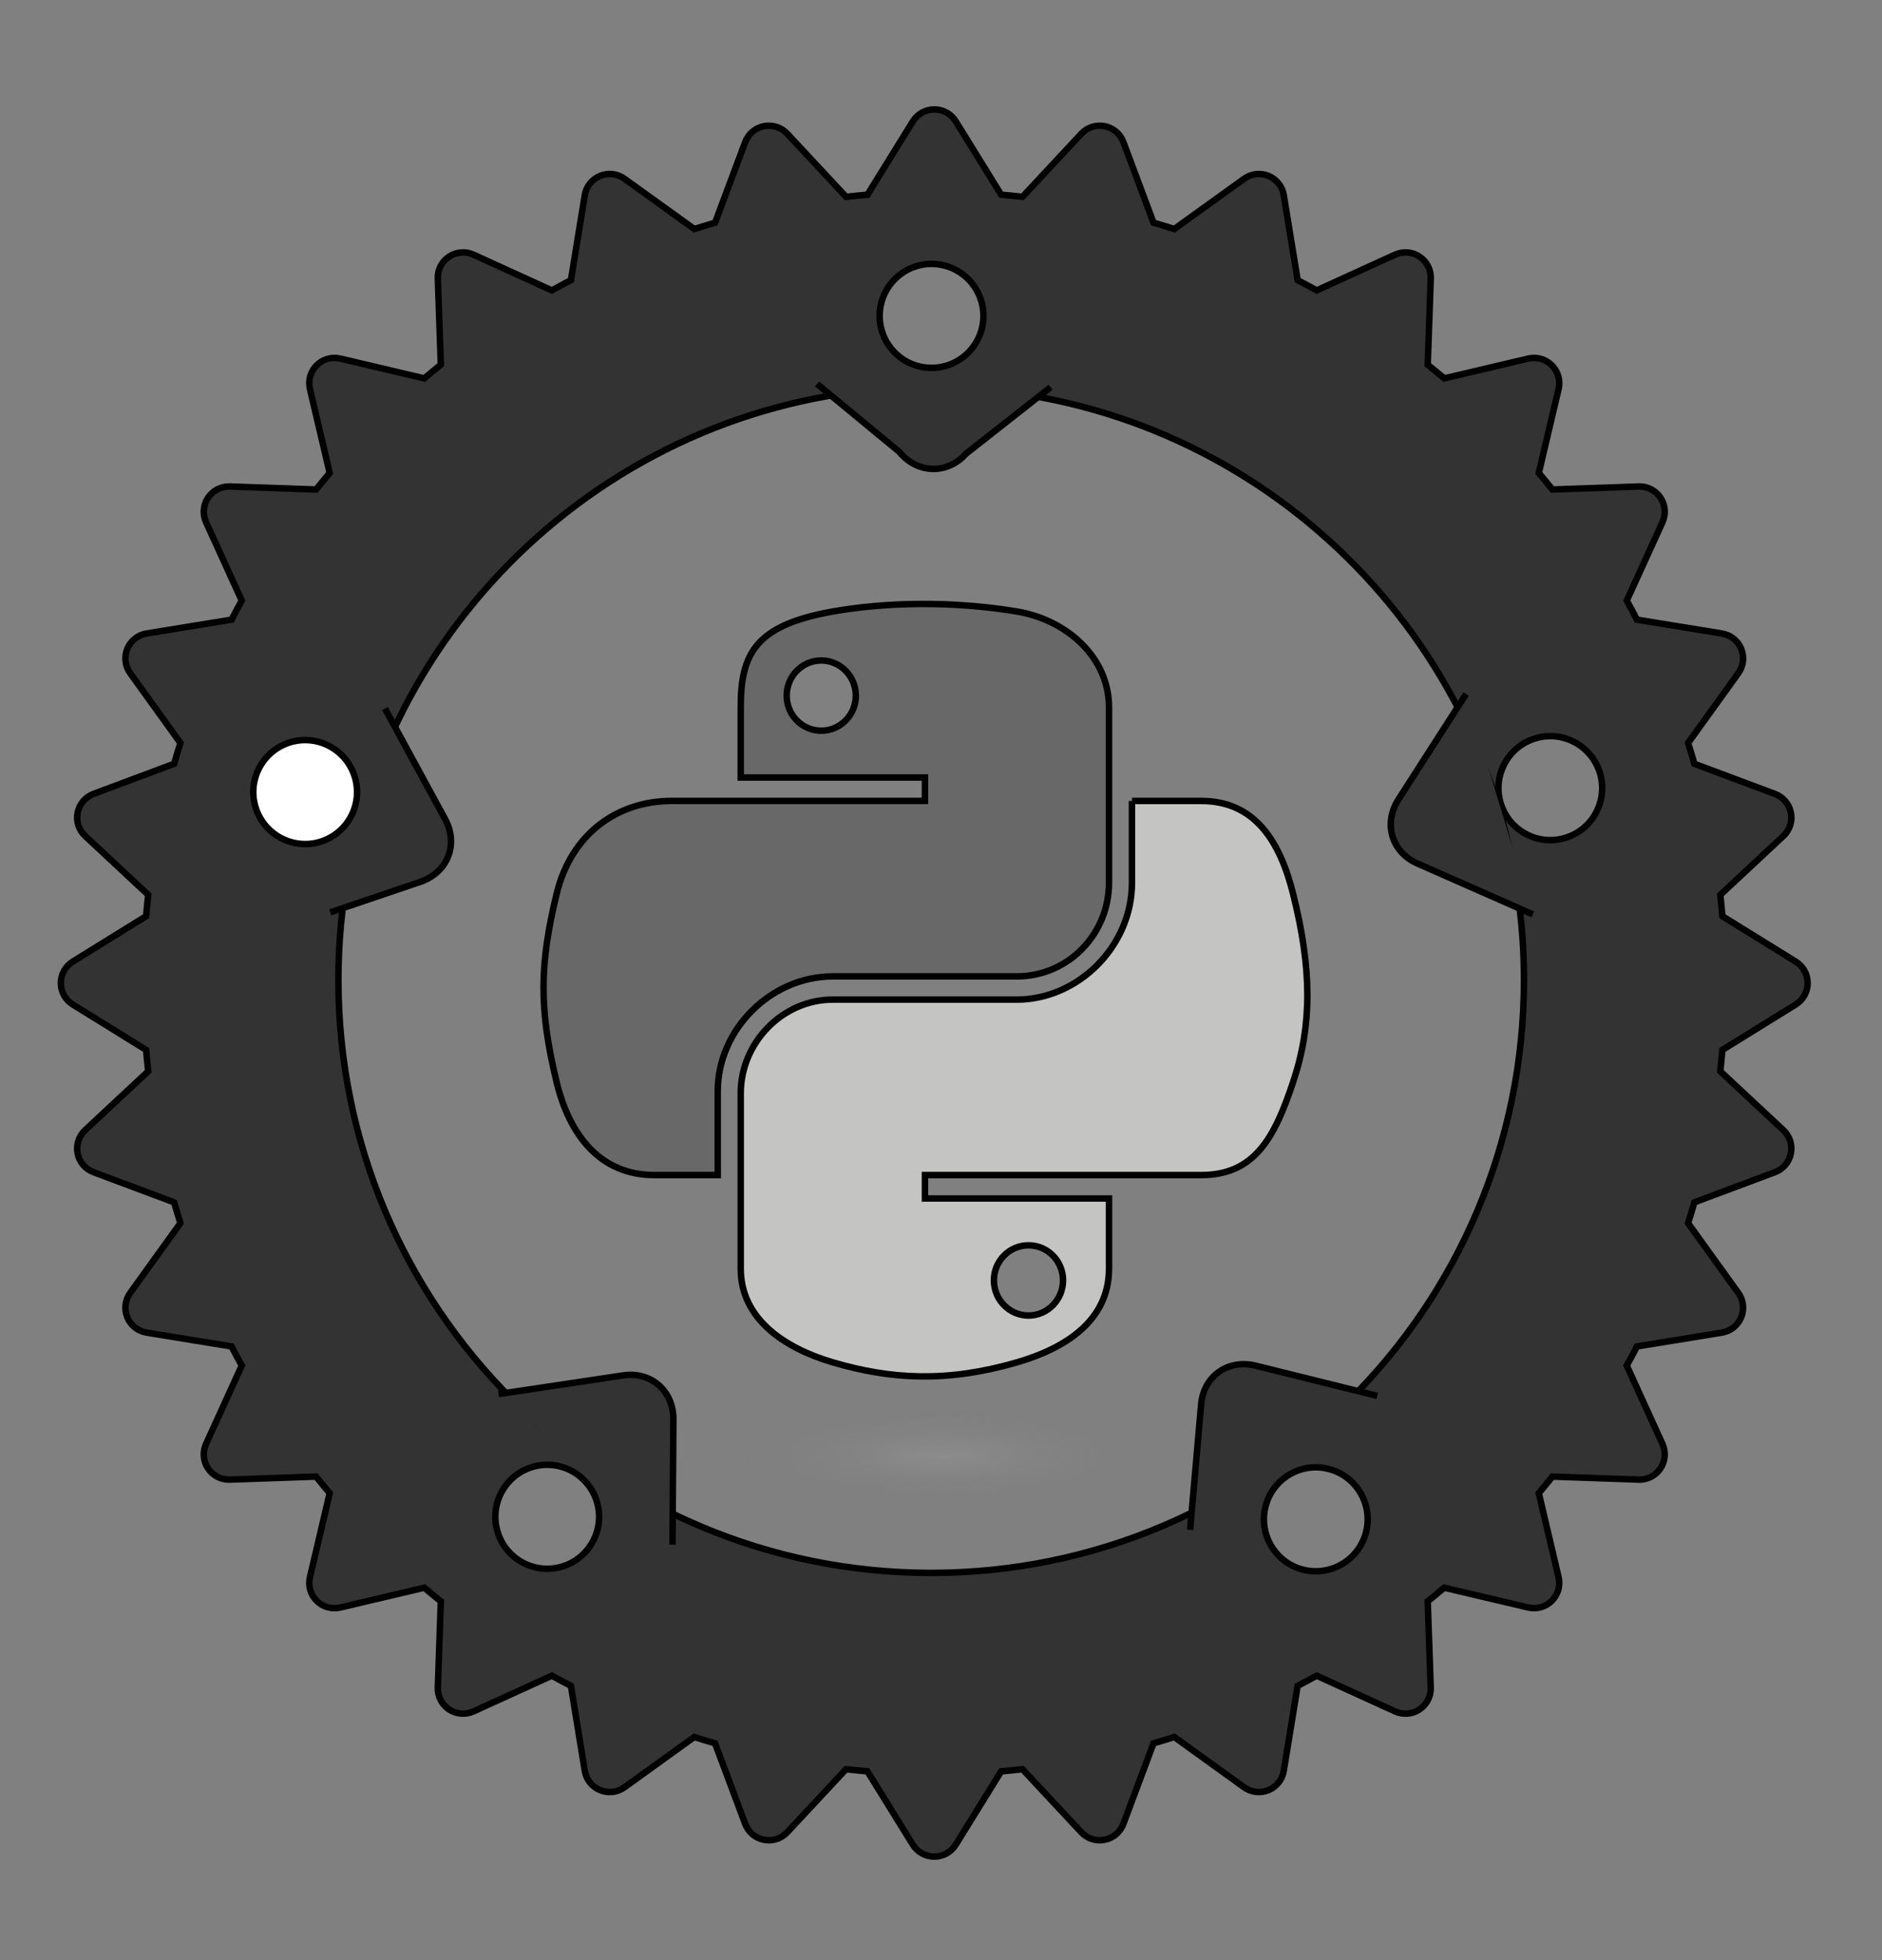 <?xml version="1.0" encoding="utf-8"?>
<!-- Generator: Adobe Illustrator 17.0.0, SVG Export Plug-In . SVG Version: 6.00 Build 0)  -->
<!DOCTYPE svg PUBLIC "-//W3C//DTD SVG 1.1//EN" "http://www.w3.org/Graphics/SVG/1.1/DTD/svg11.dtd">
<svg version="1.1" id="Layer_1" xmlns="http://www.w3.org/2000/svg" xmlns:xlink="http://www.w3.org/1999/xlink" x="0px" y="0px"
	 width="291.091px" height="303.095px" viewBox="0 0 291.091 303.095" enable-background="new 0 0 291.091 303.095"
	 xml:space="preserve">
<rect x="0" y="0" width="291.091" height="303.095" fill="#808080" stroke="none"/>
<g>
	<g>
		<path fill="#333333" stroke="#000000" stroke-miterlimit="10" d="M277.748,148.699l-11.343-7.021
			c-0.095-1.105-0.204-2.207-0.323-3.304l9.748-9.092c0.991-0.924,1.435-2.292,1.167-3.617c-0.261-1.329-1.193-2.424-2.46-2.896
			l-12.461-4.66c-0.312-1.079-0.64-2.15-0.976-3.216l7.773-10.796c0.793-1.097,0.955-2.525,0.439-3.777
			c-0.516-1.247-1.644-2.14-2.979-2.359l-13.139-2.138c-0.511-0.996-1.043-1.977-1.58-2.951l5.522-12.12
			c0.565-1.234,0.449-2.669-0.305-3.79c-0.751-1.125-2.024-1.784-3.382-1.732l-13.336,0.465c-0.689-0.862-1.391-1.717-2.106-2.556
			l3.064-12.99c0.31-1.319-0.08-2.7-1.04-3.658c-0.953-0.955-2.336-1.35-3.655-1.04l-12.987,3.062
			c-0.842-0.713-1.696-1.417-2.561-2.107l0.467-13.336c0.052-1.35-0.607-2.633-1.732-3.382c-1.128-0.754-2.556-0.867-3.787-0.307
			l-12.117,5.524c-0.978-0.537-1.959-1.069-2.951-1.582l-2.143-13.142c-0.217-1.332-1.11-2.463-2.359-2.979
			c-1.247-0.519-2.677-0.351-3.774,0.439l-10.803,7.773c-1.064-0.338-2.132-0.663-3.211-0.973l-4.66-12.463
			c-0.472-1.27-1.567-2.202-2.896-2.465c-1.327-0.261-2.692,0.181-3.614,1.167l-9.092,9.755c-1.097-0.121-2.202-0.232-3.304-0.323
			l-7.021-11.345c-0.71-1.149-1.967-1.848-3.32-1.848s-2.61,0.7-3.317,1.848l-7.022,11.345c-1.105,0.09-2.21,0.201-3.307,0.323
			l-9.094-9.755c-0.922-0.986-2.29-1.427-3.614-1.167c-1.329,0.266-2.424,1.195-2.896,2.465l-4.66,12.463
			c-1.079,0.31-2.148,0.638-3.214,0.973l-10.801-7.773c-1.097-0.792-2.527-0.96-3.777-0.439c-1.247,0.516-2.143,1.647-2.359,2.979
			l-2.143,13.142c-0.991,0.514-1.972,1.043-2.951,1.582l-12.117-5.524c-1.231-0.563-2.667-0.447-3.787,0.307
			c-1.125,0.749-1.784,2.032-1.732,3.382l0.465,13.336c-0.862,0.689-1.717,1.394-2.561,2.106l-12.987-3.062
			c-1.319-0.307-2.703,0.085-3.658,1.04c-0.96,0.958-1.35,2.339-1.04,3.658l3.059,12.99c-0.71,0.842-1.412,1.693-2.101,2.556
			l-13.336-0.465c-1.345-0.039-2.63,0.607-3.382,1.732c-0.754,1.12-0.867,2.556-0.307,3.79l5.524,12.12
			c-0.537,0.973-1.069,1.954-1.582,2.951l-13.139,2.137c-1.335,0.217-2.46,1.11-2.979,2.359c-0.516,1.252-0.349,2.679,0.439,3.777
			l7.773,10.795c-0.338,1.066-0.666,2.138-0.976,3.216l-12.463,4.66c-1.265,0.472-2.197,1.567-2.46,2.896
			c-0.263,1.327,0.178,2.692,1.167,3.617l9.75,9.092c-0.121,1.097-0.23,2.202-0.323,3.304l-11.343,7.022
			c-1.149,0.71-1.848,1.964-1.848,3.32s0.699,2.61,1.848,3.317l11.343,7.022c0.093,1.105,0.201,2.207,0.323,3.304l-9.75,9.094
			c-0.989,0.922-1.43,2.29-1.167,3.614c0.263,1.329,1.195,2.421,2.46,2.896l12.463,4.66c0.31,1.079,0.638,2.15,0.976,3.216
			l-7.773,10.798c-0.79,1.1-0.958,2.527-0.439,3.774c0.519,1.252,1.647,2.145,2.982,2.359l13.137,2.137
			c0.514,0.996,1.04,1.977,1.582,2.956l-5.524,12.115c-0.563,1.231-0.447,2.664,0.307,3.79c0.754,1.128,2.037,1.786,3.382,1.732
			l13.331-0.467c0.694,0.867,1.394,1.717,2.106,2.561l-3.059,12.992c-0.31,1.316,0.08,2.692,1.04,3.65
			c0.953,0.963,2.339,1.347,3.658,1.038l12.987-3.059c0.844,0.718,1.699,1.415,2.561,2.101l-0.465,13.338
			c-0.052,1.35,0.607,2.63,1.732,3.384c1.12,0.751,2.556,0.865,3.787,0.302l12.117-5.522c0.976,0.542,1.957,1.069,2.951,1.582
			l2.143,13.134c0.217,1.337,1.11,2.468,2.359,2.982c1.247,0.519,2.679,0.351,3.777-0.436l10.796-7.778
			c1.066,0.338,2.137,0.669,3.216,0.978l4.659,12.458c0.473,1.265,1.567,2.202,2.896,2.46c1.327,0.268,2.692-0.176,3.614-1.167
			l9.094-9.75c1.097,0.127,2.202,0.232,3.307,0.33l7.022,11.343c0.707,1.144,1.964,1.848,3.317,1.848c1.353,0,2.61-0.702,3.32-1.848
			l7.021-11.343c1.105-0.098,2.207-0.204,3.304-0.33l9.092,9.75c0.922,0.991,2.29,1.435,3.614,1.167
			c1.329-0.261,2.424-1.195,2.896-2.46l4.66-12.458c1.079-0.31,2.15-0.64,3.216-0.978l10.798,7.778
			c1.097,0.787,2.527,0.955,3.774,0.436c1.249-0.514,2.143-1.647,2.359-2.982l2.143-13.134c0.991-0.514,1.972-1.048,2.951-1.582
			l12.117,5.522c1.231,0.563,2.664,0.449,3.787-0.302c1.125-0.754,1.781-2.032,1.732-3.384l-0.465-13.338
			c0.862-0.689,1.717-1.384,2.558-2.101l12.987,3.059c1.319,0.31,2.703-0.075,3.655-1.038c0.96-0.958,1.35-2.334,1.04-3.65
			l-3.059-12.992c0.712-0.844,1.415-1.693,2.101-2.561l13.336,0.467c1.345,0.054,2.63-0.604,3.382-1.732
			c0.754-1.125,0.87-2.558,0.305-3.79l-5.522-12.115c0.54-0.978,1.069-1.959,1.58-2.956l13.139-2.138
			c1.337-0.214,2.463-1.107,2.979-2.359c0.516-1.247,0.354-2.674-0.439-3.774l-7.773-10.798c0.336-1.066,0.663-2.137,0.976-3.216
			l12.461-4.66c1.268-0.475,2.202-1.567,2.46-2.896c0.268-1.327-0.176-2.692-1.167-3.614l-9.747-9.094
			c0.119-1.097,0.227-2.202,0.323-3.304l11.343-7.021c1.149-0.707,1.848-1.964,1.848-3.317S278.897,149.409,277.748,148.699z
			 M138.542,43.036c3.201-3.067,8.279-2.945,11.343,0.261c3.059,3.214,2.943,8.297-0.266,11.361
			c-3.201,3.067-8.279,2.948-11.343-0.263C135.219,51.186,135.336,46.103,138.542,43.036z M86.325,242.403
			c-4.332,0.935-8.596-1.828-9.528-6.167c-0.927-4.347,1.828-8.614,6.159-9.549c4.332-0.927,8.599,1.835,9.528,6.175
			C93.411,237.198,90.654,241.473,86.325,242.403z M211.359,236.62c-0.929,4.337-5.199,7.101-9.528,6.175
			c-4.332-0.935-7.086-5.204-6.157-9.549c0.927-4.339,5.194-7.101,9.523-6.167C209.529,228.006,212.288,232.283,211.359,236.62z
			 M159.286,61.141c43.37,7.269,76.427,44.962,76.427,90.398c0,50.636-41.049,91.686-91.686,91.686s-91.686-41.049-91.686-91.686
			c0-45.914,33.75-83.944,77.795-90.638 M247.119,125.128c-1.794,4.058-6.534,5.888-10.586,4.089
			c-4.045-1.797-5.873-6.544-4.079-10.605c1.794-4.055,6.534-5.886,10.584-4.086C247.088,116.323,248.916,121.073,247.119,125.128z"
			/>
		<path fill="#333333" stroke="#000000" stroke-miterlimit="10" d="M126.375,59.375l12.716,10.494
			c2.793,3.415,7.419,3.542,10.341,0.277L162.5,59.875"/>
	</g>
	<path fill="#333333" stroke="#000000" stroke-miterlimit="10" d="M51.083,141.083l14.04-4.756c4.154-1.485,5.825-5.801,3.731-9.649
		l-9.312-17.112"/>
	<path fill="#333333" stroke="#000000" stroke-miterlimit="10" d="M226.763,107.321l-10.465,16.296
		c-2.381,3.714-1.066,8.151,2.943,9.917l17.828,7.855"/>
	<path fill="#333333" stroke="#000000" stroke-miterlimit="10" d="M213.018,215.848l-18.796-4.667
		c-4.283-1.059-8.061,1.612-8.443,5.977l-1.702,19.407"/>
	<path fill="#333333" stroke="#000000" stroke-miterlimit="10" d="M104.015,238.862l0.138-19.367c0.027-4.412-3.454-7.46-7.787-6.81
		L77.1,215.572"/>
</g>
<path id="path1948_1_" fill="#686868" stroke="#000000" stroke-miterlimit="10" d="M142.436,93.395
	c-4.872,0.023-9.524,0.438-13.617,1.162c-12.058,2.131-14.248,6.59-14.248,14.813v10.86h28.496v3.62H114.57h-10.694
	c-8.281,0-15.533,4.978-17.802,14.447c-2.617,10.854-2.733,17.628,0,28.962c2.026,8.436,6.864,14.447,15.145,14.447h9.798v-13.019
	c0-9.406,8.138-17.703,17.802-17.703h28.463c7.923,0,14.248-6.523,14.248-14.481V109.37c0-7.722-6.515-13.524-14.248-14.813
	C152.387,93.742,147.307,93.372,142.436,93.395z M127.025,102.13c2.943,0,5.347,2.443,5.347,5.447c0,2.993-2.404,5.414-5.347,5.414
	c-2.954,0-5.347-2.42-5.347-5.414C121.678,104.573,124.071,102.13,127.025,102.13z"/>
<path id="path1950_1_" fill="#C4C4C3" stroke="#000000" stroke-miterlimit="10" d="M175.083,123.851v12.654
	c0,9.811-8.318,18.068-17.802,18.068h-28.463c-7.797,0-14.248,6.673-14.248,14.481v27.135c0,7.722,6.715,12.266,14.248,14.481
	c9.02,2.653,17.67,3.132,28.463,0c7.174-2.078,14.248-6.259,14.248-14.481v-10.861h-28.463v-3.62h28.463h14.248
	c8.282,0,11.368-5.777,14.248-14.447c2.976-8.926,2.849-17.511,0-28.962c-2.047-8.244-5.955-14.447-14.248-14.447H175.083z
	 M159.075,192.568c2.954,0,5.347,2.42,5.347,5.414c0,3.004-2.393,5.447-5.347,5.447c-2.943,0-5.347-2.443-5.347-5.447
	C153.728,194.988,156.132,192.568,159.075,192.568z"/>
<radialGradient id="path1894_2_" cx="-53.59" cy="396.947" r="29.038" gradientTransform="matrix(0 -0.24 -1.055 0 564.526 212.238)" gradientUnits="userSpaceOnUse">
	<stop  offset="0" style="stop-color:#B9B9B9;stop-opacity:0.498"/>
	<stop  offset="1" style="stop-color:#808080;stop-opacity:0"/>
</radialGradient>
<path id="path1894_1_" opacity="0.444" fill="url(#path1894_2_)" enable-background="new    " d="M181.797,225.094
	c0,3.848-16.087,6.967-35.931,6.967c-19.845,0-35.932-3.119-35.932-6.967c0-3.848,16.087-6.967,35.932-6.967
	C165.71,218.127,181.797,221.247,181.797,225.094L181.797,225.094z"/>
<path fill="#FFFFFF" stroke="#000000" stroke-miterlimit="10" d="M50.453,129.825c-4.05,1.799-8.79-0.031-10.586-4.089
	c-1.797-4.058,0.031-8.803,4.081-10.602c4.053-1.797,8.79,0.031,10.586,4.089C56.331,123.278,54.504,128.031,50.453,129.825z"/>
</svg>
